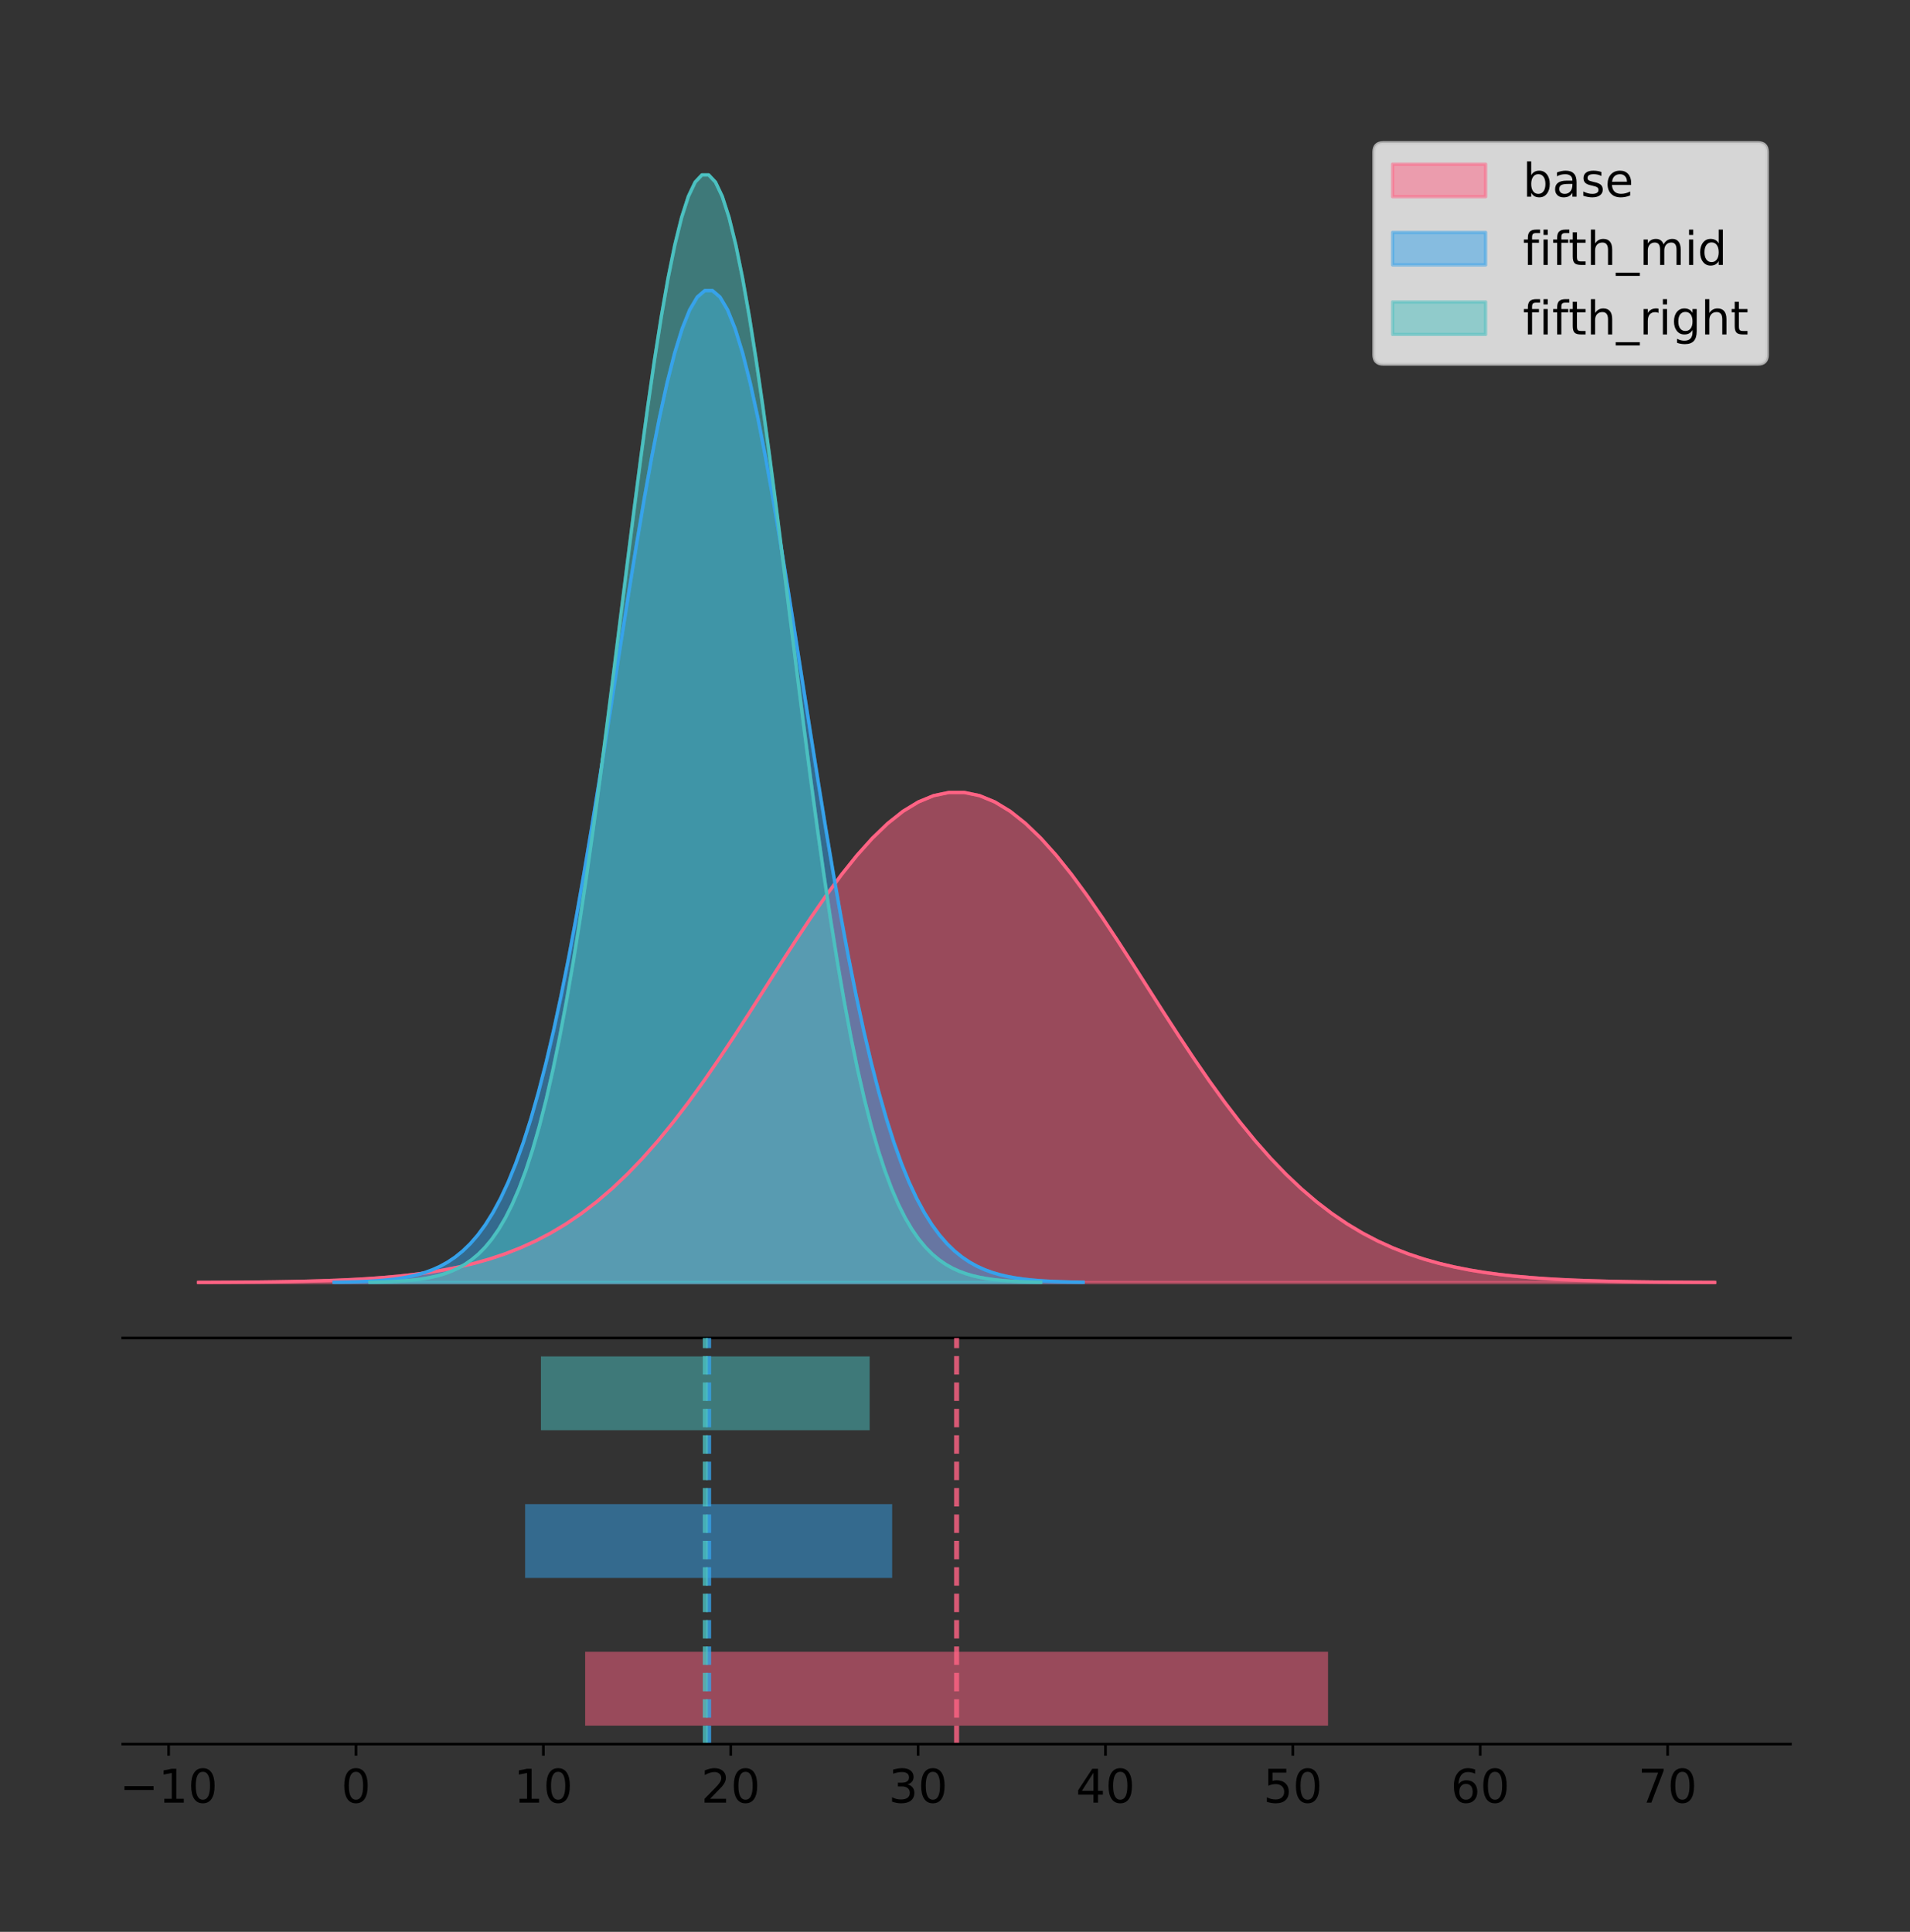 <?xml version="1.0" encoding="utf-8" standalone="no"?>
<!DOCTYPE svg PUBLIC "-//W3C//DTD SVG 1.1//EN"
  "http://www.w3.org/Graphics/SVG/1.1/DTD/svg11.dtd">
<!-- Created with matplotlib (https://matplotlib.org/) -->
<svg height="581.789pt" version="1.1" viewBox="0 0 575.16 581.789" width="575.16pt" xmlns="http://www.w3.org/2000/svg" xmlns:xlink="http://www.w3.org/1999/xlink">
 <rect x="0" y="0" width="575.16" height="581.789" fill="#333333" stroke="none"/>
 <defs>
  <style type="text/css">
*{stroke-linecap:butt;stroke-linejoin:round;}
  </style>
 </defs>
 <g id="figure_1">
  <g id="patch_1">
   <path d="M 0 581.789 
L 575.16 581.789 
L 575.16 0 
L 0 0 
z
" style="fill:none;"/>
  </g>
  <g id="axes_1">
   <g id="patch_2">
    <path d="M 36.96 402.93 
L 539.16 402.93 
L 539.16 36 
L 36.96 36 
z
" style="fill:none;"/>
   </g>
   <g id="PolyCollection_1">
    <defs>
     <path d="M 59.788 -195.538 
L 59.788 -195.588 
L 64.399 -195.606 
L 69.011 -195.631 
L 73.622 -195.665 
L 78.234 -195.709 
L 82.845 -195.768 
L 87.457 -195.844 
L 92.069 -195.944 
L 96.68 -196.072 
L 101.292 -196.236 
L 105.903 -196.444 
L 110.515 -196.707 
L 115.126 -197.036 
L 119.738 -197.445 
L 124.349 -197.95 
L 128.961 -198.57 
L 133.573 -199.324 
L 138.184 -200.234 
L 142.796 -201.325 
L 147.407 -202.624 
L 152.019 -204.157 
L 156.63 -205.954 
L 161.242 -208.044 
L 165.854 -210.455 
L 170.465 -213.215 
L 175.077 -216.349 
L 179.688 -219.88 
L 184.3 -223.825 
L 188.911 -228.195 
L 193.523 -232.995 
L 198.135 -238.221 
L 202.746 -243.859 
L 207.358 -249.886 
L 211.969 -256.267 
L 216.581 -262.955 
L 221.192 -269.892 
L 225.804 -277.01 
L 230.416 -284.228 
L 235.027 -291.458 
L 239.639 -298.601 
L 244.25 -305.556 
L 248.862 -312.215 
L 253.473 -318.472 
L 258.085 -324.222 
L 262.697 -329.364 
L 267.308 -333.805 
L 271.92 -337.464 
L 276.531 -340.272 
L 281.143 -342.175 
L 285.754 -343.135 
L 290.366 -343.135 
L 294.978 -342.175 
L 299.589 -340.272 
L 304.201 -337.464 
L 308.812 -333.805 
L 313.424 -329.364 
L 318.035 -324.222 
L 322.647 -318.472 
L 327.259 -312.215 
L 331.87 -305.556 
L 336.482 -298.601 
L 341.093 -291.458 
L 345.705 -284.228 
L 350.316 -277.01 
L 354.928 -269.892 
L 359.54 -262.955 
L 364.151 -256.267 
L 368.763 -249.886 
L 373.374 -243.859 
L 377.986 -238.221 
L 382.597 -232.995 
L 387.209 -228.195 
L 391.821 -223.825 
L 396.432 -219.88 
L 401.044 -216.349 
L 405.655 -213.215 
L 410.267 -210.455 
L 414.878 -208.044 
L 419.49 -205.954 
L 424.102 -204.157 
L 428.713 -202.624 
L 433.325 -201.325 
L 437.936 -200.234 
L 442.548 -199.324 
L 447.159 -198.57 
L 451.771 -197.95 
L 456.383 -197.445 
L 460.994 -197.036 
L 465.606 -196.707 
L 470.217 -196.444 
L 474.829 -196.236 
L 479.44 -196.072 
L 484.052 -195.944 
L 488.664 -195.844 
L 493.275 -195.768 
L 497.887 -195.709 
L 502.498 -195.665 
L 507.11 -195.631 
L 511.721 -195.606 
L 516.333 -195.588 
L 516.333 -195.538 
L 516.333 -195.538 
L 511.721 -195.538 
L 507.11 -195.538 
L 502.498 -195.538 
L 497.887 -195.538 
L 493.275 -195.538 
L 488.664 -195.538 
L 484.052 -195.538 
L 479.44 -195.538 
L 474.829 -195.538 
L 470.217 -195.538 
L 465.606 -195.538 
L 460.994 -195.538 
L 456.383 -195.538 
L 451.771 -195.538 
L 447.159 -195.538 
L 442.548 -195.538 
L 437.936 -195.538 
L 433.325 -195.538 
L 428.713 -195.538 
L 424.102 -195.538 
L 419.49 -195.538 
L 414.878 -195.538 
L 410.267 -195.538 
L 405.655 -195.538 
L 401.044 -195.538 
L 396.432 -195.538 
L 391.821 -195.538 
L 387.209 -195.538 
L 382.597 -195.538 
L 377.986 -195.538 
L 373.374 -195.538 
L 368.763 -195.538 
L 364.151 -195.538 
L 359.54 -195.538 
L 354.928 -195.538 
L 350.316 -195.538 
L 345.705 -195.538 
L 341.093 -195.538 
L 336.482 -195.538 
L 331.87 -195.538 
L 327.259 -195.538 
L 322.647 -195.538 
L 318.035 -195.538 
L 313.424 -195.538 
L 308.812 -195.538 
L 304.201 -195.538 
L 299.589 -195.538 
L 294.978 -195.538 
L 290.366 -195.538 
L 285.754 -195.538 
L 281.143 -195.538 
L 276.531 -195.538 
L 271.92 -195.538 
L 267.308 -195.538 
L 262.697 -195.538 
L 258.085 -195.538 
L 253.473 -195.538 
L 248.862 -195.538 
L 244.25 -195.538 
L 239.639 -195.538 
L 235.027 -195.538 
L 230.416 -195.538 
L 225.804 -195.538 
L 221.192 -195.538 
L 216.581 -195.538 
L 211.969 -195.538 
L 207.358 -195.538 
L 202.746 -195.538 
L 198.135 -195.538 
L 193.523 -195.538 
L 188.911 -195.538 
L 184.3 -195.538 
L 179.688 -195.538 
L 175.077 -195.538 
L 170.465 -195.538 
L 165.854 -195.538 
L 161.242 -195.538 
L 156.63 -195.538 
L 152.019 -195.538 
L 147.407 -195.538 
L 142.796 -195.538 
L 138.184 -195.538 
L 133.573 -195.538 
L 128.961 -195.538 
L 124.349 -195.538 
L 119.738 -195.538 
L 115.126 -195.538 
L 110.515 -195.538 
L 105.903 -195.538 
L 101.292 -195.538 
L 96.68 -195.538 
L 92.069 -195.538 
L 87.457 -195.538 
L 82.845 -195.538 
L 78.234 -195.538 
L 73.622 -195.538 
L 69.011 -195.538 
L 64.399 -195.538 
L 59.788 -195.538 
z
" id="ma846696082" style="stroke:#ff6384;stroke-opacity:0.5;"/>
    </defs>
    <g clip-path="url(#p470af5ecdb)">
     <use style="fill:#ff6384;fill-opacity:0.5;stroke:#ff6384;stroke-opacity:0.5;" x="0" xlink:href="#ma846696082" y="581.789"/>
    </g>
   </g>
   <g id="PolyCollection_2">
    <defs>
     <path d="M 100.61 -195.538 
L 100.61 -195.638 
L 102.888 -195.676 
L 105.167 -195.727 
L 107.445 -195.795 
L 109.723 -195.885 
L 112.002 -196.003 
L 114.28 -196.158 
L 116.559 -196.359 
L 118.837 -196.618 
L 121.116 -196.95 
L 123.394 -197.371 
L 125.673 -197.903 
L 127.951 -198.569 
L 130.229 -199.398 
L 132.508 -200.421 
L 134.786 -201.674 
L 137.065 -203.2 
L 139.343 -205.042 
L 141.622 -207.251 
L 143.9 -209.879 
L 146.179 -212.983 
L 148.457 -216.62 
L 150.735 -220.849 
L 153.014 -225.729 
L 155.292 -231.316 
L 157.571 -237.66 
L 159.849 -244.807 
L 162.128 -252.791 
L 164.406 -261.637 
L 166.684 -271.351 
L 168.963 -281.928 
L 171.241 -293.34 
L 173.52 -305.538 
L 175.798 -318.453 
L 178.077 -331.99 
L 180.355 -346.032 
L 182.634 -360.438 
L 184.912 -375.048 
L 187.19 -389.68 
L 189.469 -404.138 
L 191.747 -418.214 
L 194.026 -431.693 
L 196.304 -444.357 
L 198.583 -455.994 
L 200.861 -466.402 
L 203.14 -475.391 
L 205.418 -482.797 
L 207.696 -488.48 
L 209.975 -492.331 
L 212.253 -494.275 
L 214.532 -494.275 
L 216.81 -492.331 
L 219.089 -488.48 
L 221.367 -482.797 
L 223.646 -475.391 
L 225.924 -466.402 
L 228.202 -455.994 
L 230.481 -444.357 
L 232.759 -431.693 
L 235.038 -418.214 
L 237.316 -404.138 
L 239.595 -389.68 
L 241.873 -375.048 
L 244.152 -360.438 
L 246.43 -346.032 
L 248.708 -331.99 
L 250.987 -318.453 
L 253.265 -305.538 
L 255.544 -293.34 
L 257.822 -281.928 
L 260.101 -271.351 
L 262.379 -261.637 
L 264.658 -252.791 
L 266.936 -244.807 
L 269.214 -237.66 
L 271.493 -231.316 
L 273.771 -225.729 
L 276.05 -220.849 
L 278.328 -216.62 
L 280.607 -212.983 
L 282.885 -209.879 
L 285.164 -207.251 
L 287.442 -205.042 
L 289.72 -203.2 
L 291.999 -201.674 
L 294.277 -200.421 
L 296.556 -199.398 
L 298.834 -198.569 
L 301.113 -197.903 
L 303.391 -197.371 
L 305.669 -196.95 
L 307.948 -196.618 
L 310.226 -196.359 
L 312.505 -196.158 
L 314.783 -196.003 
L 317.062 -195.885 
L 319.34 -195.795 
L 321.619 -195.727 
L 323.897 -195.676 
L 326.175 -195.638 
L 326.175 -195.538 
L 326.175 -195.538 
L 323.897 -195.538 
L 321.619 -195.538 
L 319.34 -195.538 
L 317.062 -195.538 
L 314.783 -195.538 
L 312.505 -195.538 
L 310.226 -195.538 
L 307.948 -195.538 
L 305.669 -195.538 
L 303.391 -195.538 
L 301.113 -195.538 
L 298.834 -195.538 
L 296.556 -195.538 
L 294.277 -195.538 
L 291.999 -195.538 
L 289.72 -195.538 
L 287.442 -195.538 
L 285.164 -195.538 
L 282.885 -195.538 
L 280.607 -195.538 
L 278.328 -195.538 
L 276.05 -195.538 
L 273.771 -195.538 
L 271.493 -195.538 
L 269.214 -195.538 
L 266.936 -195.538 
L 264.658 -195.538 
L 262.379 -195.538 
L 260.101 -195.538 
L 257.822 -195.538 
L 255.544 -195.538 
L 253.265 -195.538 
L 250.987 -195.538 
L 248.708 -195.538 
L 246.43 -195.538 
L 244.152 -195.538 
L 241.873 -195.538 
L 239.595 -195.538 
L 237.316 -195.538 
L 235.038 -195.538 
L 232.759 -195.538 
L 230.481 -195.538 
L 228.202 -195.538 
L 225.924 -195.538 
L 223.646 -195.538 
L 221.367 -195.538 
L 219.089 -195.538 
L 216.81 -195.538 
L 214.532 -195.538 
L 212.253 -195.538 
L 209.975 -195.538 
L 207.696 -195.538 
L 205.418 -195.538 
L 203.14 -195.538 
L 200.861 -195.538 
L 198.583 -195.538 
L 196.304 -195.538 
L 194.026 -195.538 
L 191.747 -195.538 
L 189.469 -195.538 
L 187.19 -195.538 
L 184.912 -195.538 
L 182.634 -195.538 
L 180.355 -195.538 
L 178.077 -195.538 
L 175.798 -195.538 
L 173.52 -195.538 
L 171.241 -195.538 
L 168.963 -195.538 
L 166.684 -195.538 
L 164.406 -195.538 
L 162.128 -195.538 
L 159.849 -195.538 
L 157.571 -195.538 
L 155.292 -195.538 
L 153.014 -195.538 
L 150.735 -195.538 
L 148.457 -195.538 
L 146.179 -195.538 
L 143.9 -195.538 
L 141.622 -195.538 
L 139.343 -195.538 
L 137.065 -195.538 
L 134.786 -195.538 
L 132.508 -195.538 
L 130.229 -195.538 
L 127.951 -195.538 
L 125.673 -195.538 
L 123.394 -195.538 
L 121.116 -195.538 
L 118.837 -195.538 
L 116.559 -195.538 
L 114.28 -195.538 
L 112.002 -195.538 
L 109.723 -195.538 
L 107.445 -195.538 
L 105.167 -195.538 
L 102.888 -195.538 
L 100.61 -195.538 
z
" id="m4319cca81e" style="stroke:#36a2eb;stroke-opacity:0.5;"/>
    </defs>
    <g clip-path="url(#p470af5ecdb)">
     <use style="fill:#36a2eb;fill-opacity:0.5;stroke:#36a2eb;stroke-opacity:0.5;" x="0" xlink:href="#m4319cca81e" y="581.789"/>
    </g>
   </g>
   <g id="PolyCollection_3">
    <defs>
     <path d="M 111.386 -195.538 
L 111.386 -195.65 
L 113.426 -195.692 
L 115.467 -195.749 
L 117.507 -195.825 
L 119.548 -195.925 
L 121.588 -196.058 
L 123.629 -196.23 
L 125.669 -196.455 
L 127.71 -196.744 
L 129.75 -197.115 
L 131.791 -197.585 
L 133.831 -198.179 
L 135.872 -198.923 
L 137.912 -199.848 
L 139.953 -200.99 
L 141.993 -202.39 
L 144.034 -204.093 
L 146.074 -206.151 
L 148.115 -208.617 
L 150.155 -211.552 
L 152.196 -215.017 
L 154.236 -219.078 
L 156.277 -223.801 
L 158.317 -229.25 
L 160.358 -235.488 
L 162.398 -242.572 
L 164.439 -250.552 
L 166.479 -259.468 
L 168.52 -269.344 
L 170.56 -280.192 
L 172.601 -292.002 
L 174.641 -304.744 
L 176.682 -318.365 
L 178.722 -332.786 
L 180.763 -347.901 
L 182.803 -363.58 
L 184.844 -379.667 
L 186.884 -395.98 
L 188.925 -412.318 
L 190.965 -428.462 
L 193.006 -444.18 
L 195.046 -459.23 
L 197.087 -473.372 
L 199.127 -486.366 
L 201.168 -497.987 
L 203.208 -508.025 
L 205.249 -516.294 
L 207.289 -522.64 
L 209.33 -526.94 
L 211.37 -529.111 
L 213.411 -529.111 
L 215.451 -526.94 
L 217.492 -522.64 
L 219.532 -516.294 
L 221.573 -508.025 
L 223.613 -497.987 
L 225.654 -486.366 
L 227.694 -473.372 
L 229.735 -459.23 
L 231.775 -444.18 
L 233.816 -428.462 
L 235.856 -412.318 
L 237.897 -395.98 
L 239.937 -379.667 
L 241.978 -363.58 
L 244.018 -347.901 
L 246.059 -332.786 
L 248.099 -318.365 
L 250.14 -304.744 
L 252.18 -292.002 
L 254.221 -280.192 
L 256.261 -269.344 
L 258.302 -259.468 
L 260.342 -250.552 
L 262.383 -242.572 
L 264.423 -235.488 
L 266.464 -229.25 
L 268.504 -223.801 
L 270.545 -219.078 
L 272.585 -215.017 
L 274.626 -211.552 
L 276.666 -208.617 
L 278.707 -206.151 
L 280.747 -204.093 
L 282.788 -202.39 
L 284.828 -200.99 
L 286.869 -199.848 
L 288.909 -198.923 
L 290.95 -198.179 
L 292.99 -197.585 
L 295.031 -197.115 
L 297.071 -196.744 
L 299.112 -196.455 
L 301.152 -196.23 
L 303.193 -196.058 
L 305.233 -195.925 
L 307.274 -195.825 
L 309.314 -195.749 
L 311.355 -195.692 
L 313.395 -195.65 
L 313.395 -195.538 
L 313.395 -195.538 
L 311.355 -195.538 
L 309.314 -195.538 
L 307.274 -195.538 
L 305.233 -195.538 
L 303.193 -195.538 
L 301.152 -195.538 
L 299.112 -195.538 
L 297.071 -195.538 
L 295.031 -195.538 
L 292.99 -195.538 
L 290.95 -195.538 
L 288.909 -195.538 
L 286.869 -195.538 
L 284.828 -195.538 
L 282.788 -195.538 
L 280.747 -195.538 
L 278.707 -195.538 
L 276.666 -195.538 
L 274.626 -195.538 
L 272.585 -195.538 
L 270.545 -195.538 
L 268.504 -195.538 
L 266.464 -195.538 
L 264.423 -195.538 
L 262.383 -195.538 
L 260.342 -195.538 
L 258.302 -195.538 
L 256.261 -195.538 
L 254.221 -195.538 
L 252.18 -195.538 
L 250.14 -195.538 
L 248.099 -195.538 
L 246.059 -195.538 
L 244.018 -195.538 
L 241.978 -195.538 
L 239.937 -195.538 
L 237.897 -195.538 
L 235.856 -195.538 
L 233.816 -195.538 
L 231.775 -195.538 
L 229.735 -195.538 
L 227.694 -195.538 
L 225.654 -195.538 
L 223.613 -195.538 
L 221.573 -195.538 
L 219.532 -195.538 
L 217.492 -195.538 
L 215.451 -195.538 
L 213.411 -195.538 
L 211.37 -195.538 
L 209.33 -195.538 
L 207.289 -195.538 
L 205.249 -195.538 
L 203.208 -195.538 
L 201.168 -195.538 
L 199.127 -195.538 
L 197.087 -195.538 
L 195.046 -195.538 
L 193.006 -195.538 
L 190.965 -195.538 
L 188.925 -195.538 
L 186.884 -195.538 
L 184.844 -195.538 
L 182.803 -195.538 
L 180.763 -195.538 
L 178.722 -195.538 
L 176.682 -195.538 
L 174.641 -195.538 
L 172.601 -195.538 
L 170.56 -195.538 
L 168.52 -195.538 
L 166.479 -195.538 
L 164.439 -195.538 
L 162.398 -195.538 
L 160.358 -195.538 
L 158.317 -195.538 
L 156.277 -195.538 
L 154.236 -195.538 
L 152.196 -195.538 
L 150.155 -195.538 
L 148.115 -195.538 
L 146.074 -195.538 
L 144.034 -195.538 
L 141.993 -195.538 
L 139.953 -195.538 
L 137.912 -195.538 
L 135.872 -195.538 
L 133.831 -195.538 
L 131.791 -195.538 
L 129.75 -195.538 
L 127.71 -195.538 
L 125.669 -195.538 
L 123.629 -195.538 
L 121.588 -195.538 
L 119.548 -195.538 
L 117.507 -195.538 
L 115.467 -195.538 
L 113.426 -195.538 
L 111.386 -195.538 
z
" id="mb18b9e8542" style="stroke:#4bc0c0;stroke-opacity:0.5;"/>
    </defs>
    <g clip-path="url(#p470af5ecdb)">
     <use style="fill:#4bc0c0;fill-opacity:0.5;stroke:#4bc0c0;stroke-opacity:0.5;" x="0" xlink:href="#mb18b9e8542" y="581.789"/>
    </g>
   </g>
   <g id="line2d_1">
    <path clip-path="url(#p470af5ecdb)" d="M 59.788 386.202 
L 64.399 386.183 
L 69.011 386.158 
L 73.622 386.124 
L 78.234 386.08 
L 82.845 386.021 
L 87.457 385.945 
L 92.069 385.846 
L 96.68 385.718 
L 101.292 385.554 
L 105.903 385.346 
L 110.515 385.083 
L 115.126 384.754 
L 119.738 384.344 
L 124.349 383.839 
L 128.961 383.22 
L 133.573 382.466 
L 138.184 381.556 
L 142.796 380.464 
L 147.407 379.166 
L 152.019 377.632 
L 156.63 375.835 
L 161.242 373.746 
L 165.854 371.335 
L 170.465 368.575 
L 175.077 365.44 
L 179.688 361.909 
L 184.3 357.964 
L 188.911 353.594 
L 193.523 348.794 
L 198.135 343.568 
L 202.746 337.93 
L 207.358 331.903 
L 211.969 325.523 
L 216.581 318.835 
L 221.192 311.897 
L 225.804 304.779 
L 230.416 297.561 
L 235.027 290.332 
L 239.639 283.188 
L 244.25 276.234 
L 248.862 269.574 
L 253.473 263.317 
L 258.085 257.567 
L 262.697 252.426 
L 267.308 247.984 
L 271.92 244.325 
L 276.531 241.517 
L 281.143 239.615 
L 285.754 238.654 
L 290.366 238.654 
L 294.978 239.615 
L 299.589 241.517 
L 304.201 244.325 
L 308.812 247.984 
L 313.424 252.426 
L 318.035 257.567 
L 322.647 263.317 
L 327.259 269.574 
L 331.87 276.234 
L 336.482 283.188 
L 341.093 290.332 
L 345.705 297.561 
L 350.316 304.779 
L 354.928 311.897 
L 359.54 318.835 
L 364.151 325.523 
L 368.763 331.903 
L 373.374 337.93 
L 377.986 343.568 
L 382.597 348.794 
L 387.209 353.594 
L 391.821 357.964 
L 396.432 361.909 
L 401.044 365.44 
L 405.655 368.575 
L 410.267 371.335 
L 414.878 373.746 
L 419.49 375.835 
L 424.102 377.632 
L 428.713 379.166 
L 433.325 380.464 
L 437.936 381.556 
L 442.548 382.466 
L 447.159 383.22 
L 451.771 383.839 
L 456.383 384.344 
L 460.994 384.754 
L 465.606 385.083 
L 470.217 385.346 
L 474.829 385.554 
L 479.44 385.718 
L 484.052 385.846 
L 488.664 385.945 
L 493.275 386.021 
L 497.887 386.08 
L 502.498 386.124 
L 507.11 386.158 
L 511.721 386.183 
L 516.333 386.202 
" style="fill:none;stroke:#ff6384;stroke-linecap:square;"/>
   </g>
   <g id="line2d_2">
    <path clip-path="url(#p470af5ecdb)" d="M 100.61 386.151 
L 102.888 386.113 
L 105.167 386.062 
L 107.445 385.995 
L 109.723 385.905 
L 112.002 385.786 
L 114.28 385.631 
L 116.559 385.43 
L 118.837 385.171 
L 121.116 384.839 
L 123.394 384.418 
L 125.673 383.886 
L 127.951 383.22 
L 130.229 382.392 
L 132.508 381.369 
L 134.786 380.115 
L 137.065 378.589 
L 139.343 376.747 
L 141.622 374.538 
L 143.9 371.91 
L 146.179 368.807 
L 148.457 365.17 
L 150.735 360.94 
L 153.014 356.06 
L 155.292 350.473 
L 157.571 344.129 
L 159.849 336.982 
L 162.128 328.998 
L 164.406 320.153 
L 166.684 310.438 
L 168.963 299.861 
L 171.241 288.449 
L 173.52 276.251 
L 175.798 263.337 
L 178.077 249.8 
L 180.355 235.758 
L 182.634 221.351 
L 184.912 206.742 
L 187.19 192.11 
L 189.469 177.652 
L 191.747 163.576 
L 194.026 150.097 
L 196.304 137.432 
L 198.583 125.795 
L 200.861 115.388 
L 203.14 106.398 
L 205.418 98.992 
L 207.696 93.309 
L 209.975 89.458 
L 212.253 87.514 
L 214.532 87.514 
L 216.81 89.458 
L 219.089 93.309 
L 221.367 98.992 
L 223.646 106.398 
L 225.924 115.388 
L 228.202 125.795 
L 230.481 137.432 
L 232.759 150.097 
L 235.038 163.576 
L 237.316 177.652 
L 239.595 192.11 
L 241.873 206.742 
L 244.152 221.351 
L 246.43 235.758 
L 248.708 249.8 
L 250.987 263.337 
L 253.265 276.251 
L 255.544 288.449 
L 257.822 299.861 
L 260.101 310.438 
L 262.379 320.153 
L 264.658 328.998 
L 266.936 336.982 
L 269.214 344.129 
L 271.493 350.473 
L 273.771 356.06 
L 276.05 360.94 
L 278.328 365.17 
L 280.607 368.807 
L 282.885 371.91 
L 285.164 374.538 
L 287.442 376.747 
L 289.72 378.589 
L 291.999 380.115 
L 294.277 381.369 
L 296.556 382.392 
L 298.834 383.22 
L 301.113 383.886 
L 303.391 384.418 
L 305.669 384.839 
L 307.948 385.171 
L 310.226 385.43 
L 312.505 385.631 
L 314.783 385.786 
L 317.062 385.905 
L 319.34 385.995 
L 321.619 386.062 
L 323.897 386.113 
L 326.175 386.151 
" style="fill:none;stroke:#36a2eb;stroke-linecap:square;"/>
   </g>
   <g id="line2d_3">
    <path clip-path="url(#p470af5ecdb)" d="M 111.386 386.139 
L 113.426 386.097 
L 115.467 386.04 
L 117.507 385.965 
L 119.548 385.864 
L 121.588 385.732 
L 123.629 385.559 
L 125.669 385.334 
L 127.71 385.045 
L 129.75 384.675 
L 131.791 384.204 
L 133.831 383.61 
L 135.872 382.867 
L 137.912 381.941 
L 139.953 380.799 
L 141.993 379.399 
L 144.034 377.696 
L 146.074 375.639 
L 148.115 373.172 
L 150.155 370.238 
L 152.196 366.772 
L 154.236 362.711 
L 156.277 357.989 
L 158.317 352.539 
L 160.358 346.301 
L 162.398 339.217 
L 164.439 331.237 
L 166.479 322.322 
L 168.52 312.445 
L 170.56 301.597 
L 172.601 289.787 
L 174.641 277.045 
L 176.682 263.424 
L 178.722 249.004 
L 180.763 233.888 
L 182.803 218.209 
L 184.844 202.123 
L 186.884 185.809 
L 188.925 169.471 
L 190.965 153.327 
L 193.006 137.61 
L 195.046 122.559 
L 197.087 108.418 
L 199.127 95.423 
L 201.168 83.803 
L 203.208 73.765 
L 205.249 65.495 
L 207.289 59.15 
L 209.33 54.85 
L 211.37 52.679 
L 213.411 52.679 
L 215.451 54.85 
L 217.492 59.15 
L 219.532 65.495 
L 221.573 73.765 
L 223.613 83.803 
L 225.654 95.423 
L 227.694 108.418 
L 229.735 122.559 
L 231.775 137.61 
L 233.816 153.327 
L 235.856 169.471 
L 237.897 185.809 
L 239.937 202.123 
L 241.978 218.209 
L 244.018 233.888 
L 246.059 249.004 
L 248.099 263.424 
L 250.14 277.045 
L 252.18 289.787 
L 254.221 301.597 
L 256.261 312.445 
L 258.302 322.322 
L 260.342 331.237 
L 262.383 339.217 
L 264.423 346.301 
L 266.464 352.539 
L 268.504 357.989 
L 270.545 362.711 
L 272.585 366.772 
L 274.626 370.238 
L 276.666 373.172 
L 278.707 375.639 
L 280.747 377.696 
L 282.788 379.399 
L 284.828 380.799 
L 286.869 381.941 
L 288.909 382.867 
L 290.95 383.61 
L 292.99 384.204 
L 295.031 384.675 
L 297.071 385.045 
L 299.112 385.334 
L 301.152 385.559 
L 303.193 385.732 
L 305.233 385.864 
L 307.274 385.965 
L 309.314 386.04 
L 311.355 386.097 
L 313.395 386.139 
" style="fill:none;stroke:#4bc0c0;stroke-linecap:square;"/>
   </g>
   <g id="patch_3">
    <path d="M 36.96 402.93 
L 539.16 402.93 
" style="fill:none;stroke:#000000;stroke-linecap:square;stroke-linejoin:miter;stroke-width:0.8;"/>
   </g>
   <g id="legend_1">
    <g id="patch_4">
     <path d="M 416.562 109.627 
L 529.36 109.627 
Q 532.16 109.627 532.16 106.827 
L 532.16 45.8 
Q 532.16 43 529.36 43 
L 416.562 43 
Q 413.762 43 413.762 45.8 
L 413.762 106.827 
Q 413.762 109.627 416.562 109.627 
z
" style="fill:#ffffff;opacity:0.8;stroke:#cccccc;stroke-linejoin:miter;"/>
    </g>
    <g id="patch_5">
     <path d="M 419.362 59.238 
L 447.362 59.238 
L 447.362 49.438 
L 419.362 49.438 
z
" style="fill:#ff6384;opacity:0.5;stroke:#ff6384;stroke-linejoin:miter;"/>
    </g>
    <g id="text_1">
     <!-- base -->
     <defs>
      <path d="M 48.688 27.297 
Q 48.688 37.203 44.609 42.844 
Q 40.531 48.484 33.406 48.484 
Q 26.266 48.484 22.188 42.844 
Q 18.109 37.203 18.109 27.297 
Q 18.109 17.391 22.188 11.75 
Q 26.266 6.109 33.406 6.109 
Q 40.531 6.109 44.609 11.75 
Q 48.688 17.391 48.688 27.297 
z
M 18.109 46.391 
Q 20.953 51.266 25.266 53.625 
Q 29.594 56 35.594 56 
Q 45.562 56 51.781 48.094 
Q 58.016 40.188 58.016 27.297 
Q 58.016 14.406 51.781 6.484 
Q 45.562 -1.422 35.594 -1.422 
Q 29.594 -1.422 25.266 0.953 
Q 20.953 3.328 18.109 8.203 
L 18.109 0 
L 9.078 0 
L 9.078 75.984 
L 18.109 75.984 
z
" id="DejaVuSans-98"/>
      <path d="M 34.281 27.484 
Q 23.391 27.484 19.188 25 
Q 14.984 22.516 14.984 16.5 
Q 14.984 11.719 18.141 8.906 
Q 21.297 6.109 26.703 6.109 
Q 34.188 6.109 38.703 11.406 
Q 43.219 16.703 43.219 25.484 
L 43.219 27.484 
z
M 52.203 31.203 
L 52.203 0 
L 43.219 0 
L 43.219 8.297 
Q 40.141 3.328 35.547 0.953 
Q 30.953 -1.422 24.312 -1.422 
Q 15.922 -1.422 10.953 3.297 
Q 6 8.016 6 15.922 
Q 6 25.141 12.172 29.828 
Q 18.359 34.516 30.609 34.516 
L 43.219 34.516 
L 43.219 35.406 
Q 43.219 41.609 39.141 45 
Q 35.062 48.391 27.688 48.391 
Q 23 48.391 18.547 47.266 
Q 14.109 46.141 10.016 43.891 
L 10.016 52.203 
Q 14.938 54.109 19.578 55.047 
Q 24.219 56 28.609 56 
Q 40.484 56 46.344 49.844 
Q 52.203 43.703 52.203 31.203 
z
" id="DejaVuSans-97"/>
      <path d="M 44.281 53.078 
L 44.281 44.578 
Q 40.484 46.531 36.375 47.5 
Q 32.281 48.484 27.875 48.484 
Q 21.188 48.484 17.844 46.438 
Q 14.5 44.391 14.5 40.281 
Q 14.5 37.156 16.891 35.375 
Q 19.281 33.594 26.516 31.984 
L 29.594 31.297 
Q 39.156 29.25 43.188 25.516 
Q 47.219 21.781 47.219 15.094 
Q 47.219 7.469 41.188 3.016 
Q 35.156 -1.422 24.609 -1.422 
Q 20.219 -1.422 15.453 -0.562 
Q 10.688 0.297 5.422 2 
L 5.422 11.281 
Q 10.406 8.688 15.234 7.391 
Q 20.062 6.109 24.812 6.109 
Q 31.156 6.109 34.562 8.281 
Q 37.984 10.453 37.984 14.406 
Q 37.984 18.062 35.516 20.016 
Q 33.062 21.969 24.703 23.781 
L 21.578 24.516 
Q 13.234 26.266 9.516 29.906 
Q 5.812 33.547 5.812 39.891 
Q 5.812 47.609 11.281 51.797 
Q 16.75 56 26.812 56 
Q 31.781 56 36.172 55.266 
Q 40.578 54.547 44.281 53.078 
z
" id="DejaVuSans-115"/>
      <path d="M 56.203 29.594 
L 56.203 25.203 
L 14.891 25.203 
Q 15.484 15.922 20.484 11.062 
Q 25.484 6.203 34.422 6.203 
Q 39.594 6.203 44.453 7.469 
Q 49.312 8.734 54.109 11.281 
L 54.109 2.781 
Q 49.266 0.734 44.188 -0.344 
Q 39.109 -1.422 33.891 -1.422 
Q 20.797 -1.422 13.156 6.188 
Q 5.516 13.812 5.516 26.812 
Q 5.516 40.234 12.766 48.109 
Q 20.016 56 32.328 56 
Q 43.359 56 49.781 48.891 
Q 56.203 41.797 56.203 29.594 
z
M 47.219 32.234 
Q 47.125 39.594 43.094 43.984 
Q 39.062 48.391 32.422 48.391 
Q 24.906 48.391 20.391 44.141 
Q 15.875 39.891 15.188 32.172 
z
" id="DejaVuSans-101"/>
     </defs>
     <g transform="translate(458.562 59.238)scale(0.14 -0.14)">
      <use xlink:href="#DejaVuSans-98"/>
      <use x="63.477" xlink:href="#DejaVuSans-97"/>
      <use x="124.756" xlink:href="#DejaVuSans-115"/>
      <use x="176.855" xlink:href="#DejaVuSans-101"/>
     </g>
    </g>
    <g id="patch_6">
     <path d="M 419.362 79.787 
L 447.362 79.787 
L 447.362 69.987 
L 419.362 69.987 
z
" style="fill:#36a2eb;opacity:0.5;stroke:#36a2eb;stroke-linejoin:miter;"/>
    </g>
    <g id="text_2">
     <!-- fifth_mid -->
     <defs>
      <path d="M 37.109 75.984 
L 37.109 68.5 
L 28.516 68.5 
Q 23.688 68.5 21.797 66.547 
Q 19.922 64.594 19.922 59.516 
L 19.922 54.688 
L 34.719 54.688 
L 34.719 47.703 
L 19.922 47.703 
L 19.922 0 
L 10.891 0 
L 10.891 47.703 
L 2.297 47.703 
L 2.297 54.688 
L 10.891 54.688 
L 10.891 58.5 
Q 10.891 67.625 15.141 71.797 
Q 19.391 75.984 28.609 75.984 
z
" id="DejaVuSans-102"/>
      <path d="M 9.422 54.688 
L 18.406 54.688 
L 18.406 0 
L 9.422 0 
z
M 9.422 75.984 
L 18.406 75.984 
L 18.406 64.594 
L 9.422 64.594 
z
" id="DejaVuSans-105"/>
      <path d="M 18.312 70.219 
L 18.312 54.688 
L 36.812 54.688 
L 36.812 47.703 
L 18.312 47.703 
L 18.312 18.016 
Q 18.312 11.328 20.141 9.422 
Q 21.969 7.516 27.594 7.516 
L 36.812 7.516 
L 36.812 0 
L 27.594 0 
Q 17.188 0 13.234 3.875 
Q 9.281 7.766 9.281 18.016 
L 9.281 47.703 
L 2.688 47.703 
L 2.688 54.688 
L 9.281 54.688 
L 9.281 70.219 
z
" id="DejaVuSans-116"/>
      <path d="M 54.891 33.016 
L 54.891 0 
L 45.906 0 
L 45.906 32.719 
Q 45.906 40.484 42.875 44.328 
Q 39.844 48.188 33.797 48.188 
Q 26.516 48.188 22.312 43.547 
Q 18.109 38.922 18.109 30.906 
L 18.109 0 
L 9.078 0 
L 9.078 75.984 
L 18.109 75.984 
L 18.109 46.188 
Q 21.344 51.125 25.703 53.562 
Q 30.078 56 35.797 56 
Q 45.219 56 50.047 50.172 
Q 54.891 44.344 54.891 33.016 
z
" id="DejaVuSans-104"/>
      <path d="M 50.984 -16.609 
L 50.984 -23.578 
L -0.984 -23.578 
L -0.984 -16.609 
z
" id="DejaVuSans-95"/>
      <path d="M 52 44.188 
Q 55.375 50.25 60.062 53.125 
Q 64.75 56 71.094 56 
Q 79.641 56 84.281 50.016 
Q 88.922 44.047 88.922 33.016 
L 88.922 0 
L 79.891 0 
L 79.891 32.719 
Q 79.891 40.578 77.094 44.375 
Q 74.312 48.188 68.609 48.188 
Q 61.625 48.188 57.562 43.547 
Q 53.516 38.922 53.516 30.906 
L 53.516 0 
L 44.484 0 
L 44.484 32.719 
Q 44.484 40.625 41.703 44.406 
Q 38.922 48.188 33.109 48.188 
Q 26.219 48.188 22.156 43.531 
Q 18.109 38.875 18.109 30.906 
L 18.109 0 
L 9.078 0 
L 9.078 54.688 
L 18.109 54.688 
L 18.109 46.188 
Q 21.188 51.219 25.484 53.609 
Q 29.781 56 35.688 56 
Q 41.656 56 45.828 52.969 
Q 50 49.953 52 44.188 
z
" id="DejaVuSans-109"/>
      <path d="M 45.406 46.391 
L 45.406 75.984 
L 54.391 75.984 
L 54.391 0 
L 45.406 0 
L 45.406 8.203 
Q 42.578 3.328 38.25 0.953 
Q 33.938 -1.422 27.875 -1.422 
Q 17.969 -1.422 11.734 6.484 
Q 5.516 14.406 5.516 27.297 
Q 5.516 40.188 11.734 48.094 
Q 17.969 56 27.875 56 
Q 33.938 56 38.25 53.625 
Q 42.578 51.266 45.406 46.391 
z
M 14.797 27.297 
Q 14.797 17.391 18.875 11.75 
Q 22.953 6.109 30.078 6.109 
Q 37.203 6.109 41.297 11.75 
Q 45.406 17.391 45.406 27.297 
Q 45.406 37.203 41.297 42.844 
Q 37.203 48.484 30.078 48.484 
Q 22.953 48.484 18.875 42.844 
Q 14.797 37.203 14.797 27.297 
z
" id="DejaVuSans-100"/>
     </defs>
     <g transform="translate(458.562 79.787)scale(0.14 -0.14)">
      <use xlink:href="#DejaVuSans-102"/>
      <use x="35.205" xlink:href="#DejaVuSans-105"/>
      <use x="62.988" xlink:href="#DejaVuSans-102"/>
      <use x="98.178" xlink:href="#DejaVuSans-116"/>
      <use x="137.387" xlink:href="#DejaVuSans-104"/>
      <use x="200.766" xlink:href="#DejaVuSans-95"/>
      <use x="250.766" xlink:href="#DejaVuSans-109"/>
      <use x="348.178" xlink:href="#DejaVuSans-105"/>
      <use x="375.961" xlink:href="#DejaVuSans-100"/>
     </g>
    </g>
    <g id="patch_7">
     <path d="M 419.362 100.726 
L 447.362 100.726 
L 447.362 90.926 
L 419.362 90.926 
z
" style="fill:#4bc0c0;opacity:0.5;stroke:#4bc0c0;stroke-linejoin:miter;"/>
    </g>
    <g id="text_3">
     <!-- fifth_right -->
     <defs>
      <path d="M 41.109 46.297 
Q 39.594 47.172 37.812 47.578 
Q 36.031 48 33.891 48 
Q 26.266 48 22.188 43.047 
Q 18.109 38.094 18.109 28.812 
L 18.109 0 
L 9.078 0 
L 9.078 54.688 
L 18.109 54.688 
L 18.109 46.188 
Q 20.953 51.172 25.484 53.578 
Q 30.031 56 36.531 56 
Q 37.453 56 38.578 55.875 
Q 39.703 55.766 41.062 55.516 
z
" id="DejaVuSans-114"/>
      <path d="M 45.406 27.984 
Q 45.406 37.75 41.375 43.109 
Q 37.359 48.484 30.078 48.484 
Q 22.859 48.484 18.828 43.109 
Q 14.797 37.75 14.797 27.984 
Q 14.797 18.266 18.828 12.891 
Q 22.859 7.516 30.078 7.516 
Q 37.359 7.516 41.375 12.891 
Q 45.406 18.266 45.406 27.984 
z
M 54.391 6.781 
Q 54.391 -7.172 48.188 -13.984 
Q 42 -20.797 29.203 -20.797 
Q 24.469 -20.797 20.266 -20.094 
Q 16.062 -19.391 12.109 -17.922 
L 12.109 -9.188 
Q 16.062 -11.328 19.922 -12.344 
Q 23.781 -13.375 27.781 -13.375 
Q 36.625 -13.375 41.016 -8.766 
Q 45.406 -4.156 45.406 5.172 
L 45.406 9.625 
Q 42.625 4.781 38.281 2.391 
Q 33.938 0 27.875 0 
Q 17.828 0 11.672 7.656 
Q 5.516 15.328 5.516 27.984 
Q 5.516 40.672 11.672 48.328 
Q 17.828 56 27.875 56 
Q 33.938 56 38.281 53.609 
Q 42.625 51.219 45.406 46.391 
L 45.406 54.688 
L 54.391 54.688 
z
" id="DejaVuSans-103"/>
     </defs>
     <g transform="translate(458.562 100.726)scale(0.14 -0.14)">
      <use xlink:href="#DejaVuSans-102"/>
      <use x="35.205" xlink:href="#DejaVuSans-105"/>
      <use x="62.988" xlink:href="#DejaVuSans-102"/>
      <use x="98.178" xlink:href="#DejaVuSans-116"/>
      <use x="137.387" xlink:href="#DejaVuSans-104"/>
      <use x="200.766" xlink:href="#DejaVuSans-95"/>
      <use x="250.766" xlink:href="#DejaVuSans-114"/>
      <use x="291.879" xlink:href="#DejaVuSans-105"/>
      <use x="319.662" xlink:href="#DejaVuSans-103"/>
      <use x="383.139" xlink:href="#DejaVuSans-104"/>
      <use x="446.518" xlink:href="#DejaVuSans-116"/>
     </g>
    </g>
   </g>
  </g>
  <g id="axes_2">
   <g id="patch_8">
    <path d="M 36.96 525.24 
L 539.16 525.24 
L 539.16 402.93 
L 36.96 402.93 
z
" style="fill:none;"/>
   </g>
   <g id="patch_9">
    <path clip-path="url(#pcaf5ac4015)" d="M 176.207 519.68 
L 399.914 519.68 
L 399.914 497.442 
L 176.207 497.442 
z
" style="fill:#ff6384;opacity:0.5;"/>
   </g>
   <g id="patch_10">
    <path clip-path="url(#pcaf5ac4015)" d="M 158.129 475.204 
L 268.656 475.204 
L 268.656 452.966 
L 158.129 452.966 
z
" style="fill:#36a2eb;opacity:0.5;"/>
   </g>
   <g id="patch_11">
    <path clip-path="url(#pcaf5ac4015)" d="M 162.898 430.728 
L 261.883 430.728 
L 261.883 408.49 
L 162.898 408.49 
z
" style="fill:#4bc0c0;opacity:0.5;"/>
   </g>
   <g id="matplotlib.axis_1">
    <g id="xtick_1">
     <g id="line2d_4">
      <defs>
       <path d="M 0 0 
L 0 3.5 
" id="m739cc1d6db" style="stroke:#000000;stroke-width:0.8;"/>
      </defs>
      <g>
       <use style="stroke:#000000;stroke-width:0.8;" x="50.773" xlink:href="#m739cc1d6db" y="525.24"/>
      </g>
     </g>
     <g id="text_4">
      <!-- −10 -->
      <defs>
       <path d="M 10.594 35.5 
L 73.188 35.5 
L 73.188 27.203 
L 10.594 27.203 
z
" id="DejaVuSans-8722"/>
       <path d="M 12.406 8.297 
L 28.516 8.297 
L 28.516 63.922 
L 10.984 60.406 
L 10.984 69.391 
L 28.422 72.906 
L 38.281 72.906 
L 38.281 8.297 
L 54.391 8.297 
L 54.391 0 
L 12.406 0 
z
" id="DejaVuSans-49"/>
       <path d="M 31.781 66.406 
Q 24.172 66.406 20.328 58.906 
Q 16.5 51.422 16.5 36.375 
Q 16.5 21.391 20.328 13.891 
Q 24.172 6.391 31.781 6.391 
Q 39.453 6.391 43.281 13.891 
Q 47.125 21.391 47.125 36.375 
Q 47.125 51.422 43.281 58.906 
Q 39.453 66.406 31.781 66.406 
z
M 31.781 74.219 
Q 44.047 74.219 50.516 64.516 
Q 56.984 54.828 56.984 36.375 
Q 56.984 17.969 50.516 8.266 
Q 44.047 -1.422 31.781 -1.422 
Q 19.531 -1.422 13.062 8.266 
Q 6.594 17.969 6.594 36.375 
Q 6.594 54.828 13.062 64.516 
Q 19.531 74.219 31.781 74.219 
z
" id="DejaVuSans-48"/>
      </defs>
      <g transform="translate(36 542.878)scale(0.14 -0.14)">
       <use xlink:href="#DejaVuSans-8722"/>
       <use x="83.789" xlink:href="#DejaVuSans-49"/>
       <use x="147.412" xlink:href="#DejaVuSans-48"/>
      </g>
     </g>
    </g>
    <g id="xtick_2">
     <g id="line2d_5">
      <g>
       <use style="stroke:#000000;stroke-width:0.8;" x="107.197" xlink:href="#m739cc1d6db" y="525.24"/>
      </g>
     </g>
     <g id="text_5">
      <!-- 0 -->
      <g transform="translate(102.744 542.878)scale(0.14 -0.14)">
       <use xlink:href="#DejaVuSans-48"/>
      </g>
     </g>
    </g>
    <g id="xtick_3">
     <g id="line2d_6">
      <g>
       <use style="stroke:#000000;stroke-width:0.8;" x="163.621" xlink:href="#m739cc1d6db" y="525.24"/>
      </g>
     </g>
     <g id="text_6">
      <!-- 10 -->
      <g transform="translate(154.714 542.878)scale(0.14 -0.14)">
       <use xlink:href="#DejaVuSans-49"/>
       <use x="63.623" xlink:href="#DejaVuSans-48"/>
      </g>
     </g>
    </g>
    <g id="xtick_4">
     <g id="line2d_7">
      <g>
       <use style="stroke:#000000;stroke-width:0.8;" x="220.046" xlink:href="#m739cc1d6db" y="525.24"/>
      </g>
     </g>
     <g id="text_7">
      <!-- 20 -->
      <defs>
       <path d="M 19.188 8.297 
L 53.609 8.297 
L 53.609 0 
L 7.328 0 
L 7.328 8.297 
Q 12.938 14.109 22.625 23.891 
Q 32.328 33.688 34.812 36.531 
Q 39.547 41.844 41.422 45.531 
Q 43.312 49.219 43.312 52.781 
Q 43.312 58.594 39.234 62.25 
Q 35.156 65.922 28.609 65.922 
Q 23.969 65.922 18.812 64.312 
Q 13.672 62.703 7.812 59.422 
L 7.812 69.391 
Q 13.766 71.781 18.938 73 
Q 24.125 74.219 28.422 74.219 
Q 39.75 74.219 46.484 68.547 
Q 53.219 62.891 53.219 53.422 
Q 53.219 48.922 51.531 44.891 
Q 49.859 40.875 45.406 35.406 
Q 44.188 33.984 37.641 27.219 
Q 31.109 20.453 19.188 8.297 
z
" id="DejaVuSans-50"/>
      </defs>
      <g transform="translate(211.138 542.878)scale(0.14 -0.14)">
       <use xlink:href="#DejaVuSans-50"/>
       <use x="63.623" xlink:href="#DejaVuSans-48"/>
      </g>
     </g>
    </g>
    <g id="xtick_5">
     <g id="line2d_8">
      <g>
       <use style="stroke:#000000;stroke-width:0.8;" x="276.47" xlink:href="#m739cc1d6db" y="525.24"/>
      </g>
     </g>
     <g id="text_8">
      <!-- 30 -->
      <defs>
       <path d="M 40.578 39.312 
Q 47.656 37.797 51.625 33 
Q 55.609 28.219 55.609 21.188 
Q 55.609 10.406 48.188 4.484 
Q 40.766 -1.422 27.094 -1.422 
Q 22.516 -1.422 17.656 -0.516 
Q 12.797 0.391 7.625 2.203 
L 7.625 11.719 
Q 11.719 9.328 16.594 8.109 
Q 21.484 6.891 26.812 6.891 
Q 36.078 6.891 40.938 10.547 
Q 45.797 14.203 45.797 21.188 
Q 45.797 27.641 41.281 31.266 
Q 36.766 34.906 28.719 34.906 
L 20.219 34.906 
L 20.219 43.016 
L 29.109 43.016 
Q 36.375 43.016 40.234 45.922 
Q 44.094 48.828 44.094 54.297 
Q 44.094 59.906 40.109 62.906 
Q 36.141 65.922 28.719 65.922 
Q 24.656 65.922 20.016 65.031 
Q 15.375 64.156 9.812 62.312 
L 9.812 71.094 
Q 15.438 72.656 20.344 73.438 
Q 25.25 74.219 29.594 74.219 
Q 40.828 74.219 47.359 69.109 
Q 53.906 64.016 53.906 55.328 
Q 53.906 49.266 50.438 45.094 
Q 46.969 40.922 40.578 39.312 
z
" id="DejaVuSans-51"/>
      </defs>
      <g transform="translate(267.562 542.878)scale(0.14 -0.14)">
       <use xlink:href="#DejaVuSans-51"/>
       <use x="63.623" xlink:href="#DejaVuSans-48"/>
      </g>
     </g>
    </g>
    <g id="xtick_6">
     <g id="line2d_9">
      <g>
       <use style="stroke:#000000;stroke-width:0.8;" x="332.894" xlink:href="#m739cc1d6db" y="525.24"/>
      </g>
     </g>
     <g id="text_9">
      <!-- 40 -->
      <defs>
       <path d="M 37.797 64.312 
L 12.891 25.391 
L 37.797 25.391 
z
M 35.203 72.906 
L 47.609 72.906 
L 47.609 25.391 
L 58.016 25.391 
L 58.016 17.188 
L 47.609 17.188 
L 47.609 0 
L 37.797 0 
L 37.797 17.188 
L 4.891 17.188 
L 4.891 26.703 
z
" id="DejaVuSans-52"/>
      </defs>
      <g transform="translate(323.986 542.878)scale(0.14 -0.14)">
       <use xlink:href="#DejaVuSans-52"/>
       <use x="63.623" xlink:href="#DejaVuSans-48"/>
      </g>
     </g>
    </g>
    <g id="xtick_7">
     <g id="line2d_10">
      <g>
       <use style="stroke:#000000;stroke-width:0.8;" x="389.318" xlink:href="#m739cc1d6db" y="525.24"/>
      </g>
     </g>
     <g id="text_10">
      <!-- 50 -->
      <defs>
       <path d="M 10.797 72.906 
L 49.516 72.906 
L 49.516 64.594 
L 19.828 64.594 
L 19.828 46.734 
Q 21.969 47.469 24.109 47.828 
Q 26.266 48.188 28.422 48.188 
Q 40.625 48.188 47.75 41.5 
Q 54.891 34.812 54.891 23.391 
Q 54.891 11.625 47.562 5.094 
Q 40.234 -1.422 26.906 -1.422 
Q 22.312 -1.422 17.547 -0.641 
Q 12.797 0.141 7.719 1.703 
L 7.719 11.625 
Q 12.109 9.234 16.797 8.062 
Q 21.484 6.891 26.703 6.891 
Q 35.156 6.891 40.078 11.328 
Q 45.016 15.766 45.016 23.391 
Q 45.016 31 40.078 35.438 
Q 35.156 39.891 26.703 39.891 
Q 22.75 39.891 18.812 39.016 
Q 14.891 38.141 10.797 36.281 
z
" id="DejaVuSans-53"/>
      </defs>
      <g transform="translate(380.41 542.878)scale(0.14 -0.14)">
       <use xlink:href="#DejaVuSans-53"/>
       <use x="63.623" xlink:href="#DejaVuSans-48"/>
      </g>
     </g>
    </g>
    <g id="xtick_8">
     <g id="line2d_11">
      <g>
       <use style="stroke:#000000;stroke-width:0.8;" x="445.742" xlink:href="#m739cc1d6db" y="525.24"/>
      </g>
     </g>
     <g id="text_11">
      <!-- 60 -->
      <defs>
       <path d="M 33.016 40.375 
Q 26.375 40.375 22.484 35.828 
Q 18.609 31.297 18.609 23.391 
Q 18.609 15.531 22.484 10.953 
Q 26.375 6.391 33.016 6.391 
Q 39.656 6.391 43.531 10.953 
Q 47.406 15.531 47.406 23.391 
Q 47.406 31.297 43.531 35.828 
Q 39.656 40.375 33.016 40.375 
z
M 52.594 71.297 
L 52.594 62.312 
Q 48.875 64.062 45.094 64.984 
Q 41.312 65.922 37.594 65.922 
Q 27.828 65.922 22.672 59.328 
Q 17.531 52.734 16.797 39.406 
Q 19.672 43.656 24.016 45.922 
Q 28.375 48.188 33.594 48.188 
Q 44.578 48.188 50.953 41.516 
Q 57.328 34.859 57.328 23.391 
Q 57.328 12.156 50.688 5.359 
Q 44.047 -1.422 33.016 -1.422 
Q 20.359 -1.422 13.672 8.266 
Q 6.984 17.969 6.984 36.375 
Q 6.984 53.656 15.188 63.938 
Q 23.391 74.219 37.203 74.219 
Q 40.922 74.219 44.703 73.484 
Q 48.484 72.75 52.594 71.297 
z
" id="DejaVuSans-54"/>
      </defs>
      <g transform="translate(436.834 542.878)scale(0.14 -0.14)">
       <use xlink:href="#DejaVuSans-54"/>
       <use x="63.623" xlink:href="#DejaVuSans-48"/>
      </g>
     </g>
    </g>
    <g id="xtick_9">
     <g id="line2d_12">
      <g>
       <use style="stroke:#000000;stroke-width:0.8;" x="502.166" xlink:href="#m739cc1d6db" y="525.24"/>
      </g>
     </g>
     <g id="text_12">
      <!-- 70 -->
      <defs>
       <path d="M 8.203 72.906 
L 55.078 72.906 
L 55.078 68.703 
L 28.609 0 
L 18.312 0 
L 43.219 64.594 
L 8.203 64.594 
z
" id="DejaVuSans-55"/>
      </defs>
      <g transform="translate(493.258 542.878)scale(0.14 -0.14)">
       <use xlink:href="#DejaVuSans-55"/>
       <use x="63.623" xlink:href="#DejaVuSans-48"/>
      </g>
     </g>
    </g>
   </g>
   <g id="line2d_13">
    <path clip-path="url(#pcaf5ac4015)" d="M 288.06 525.24 
L 288.06 402.93 
" style="fill:none;stroke:#ff6384;stroke-dasharray:5.55,2.4;stroke-dashoffset:0;stroke-opacity:0.8;stroke-width:1.5;"/>
   </g>
   <g id="line2d_14">
    <path clip-path="url(#pcaf5ac4015)" d="M 213.393 525.24 
L 213.393 402.93 
" style="fill:none;stroke:#36a2eb;stroke-dasharray:5.55,2.4;stroke-dashoffset:0;stroke-opacity:0.8;stroke-width:1.5;"/>
   </g>
   <g id="line2d_15">
    <path clip-path="url(#pcaf5ac4015)" d="M 212.39 525.24 
L 212.39 402.93 
" style="fill:none;stroke:#4bc0c0;stroke-dasharray:5.55,2.4;stroke-dashoffset:0;stroke-opacity:0.8;stroke-width:1.5;"/>
   </g>
   <g id="patch_12">
    <path d="M 36.96 525.24 
L 539.16 525.24 
" style="fill:none;stroke:#000000;stroke-linecap:square;stroke-linejoin:miter;stroke-width:0.8;"/>
   </g>
  </g>
 </g>
 <defs>
  <clipPath id="p470af5ecdb">
   <rect height="366.93" width="502.2" x="36.96" y="36"/>
  </clipPath>
  <clipPath id="pcaf5ac4015">
   <rect height="122.31" width="502.2" x="36.96" y="402.93"/>
  </clipPath>
 </defs>
</svg>

